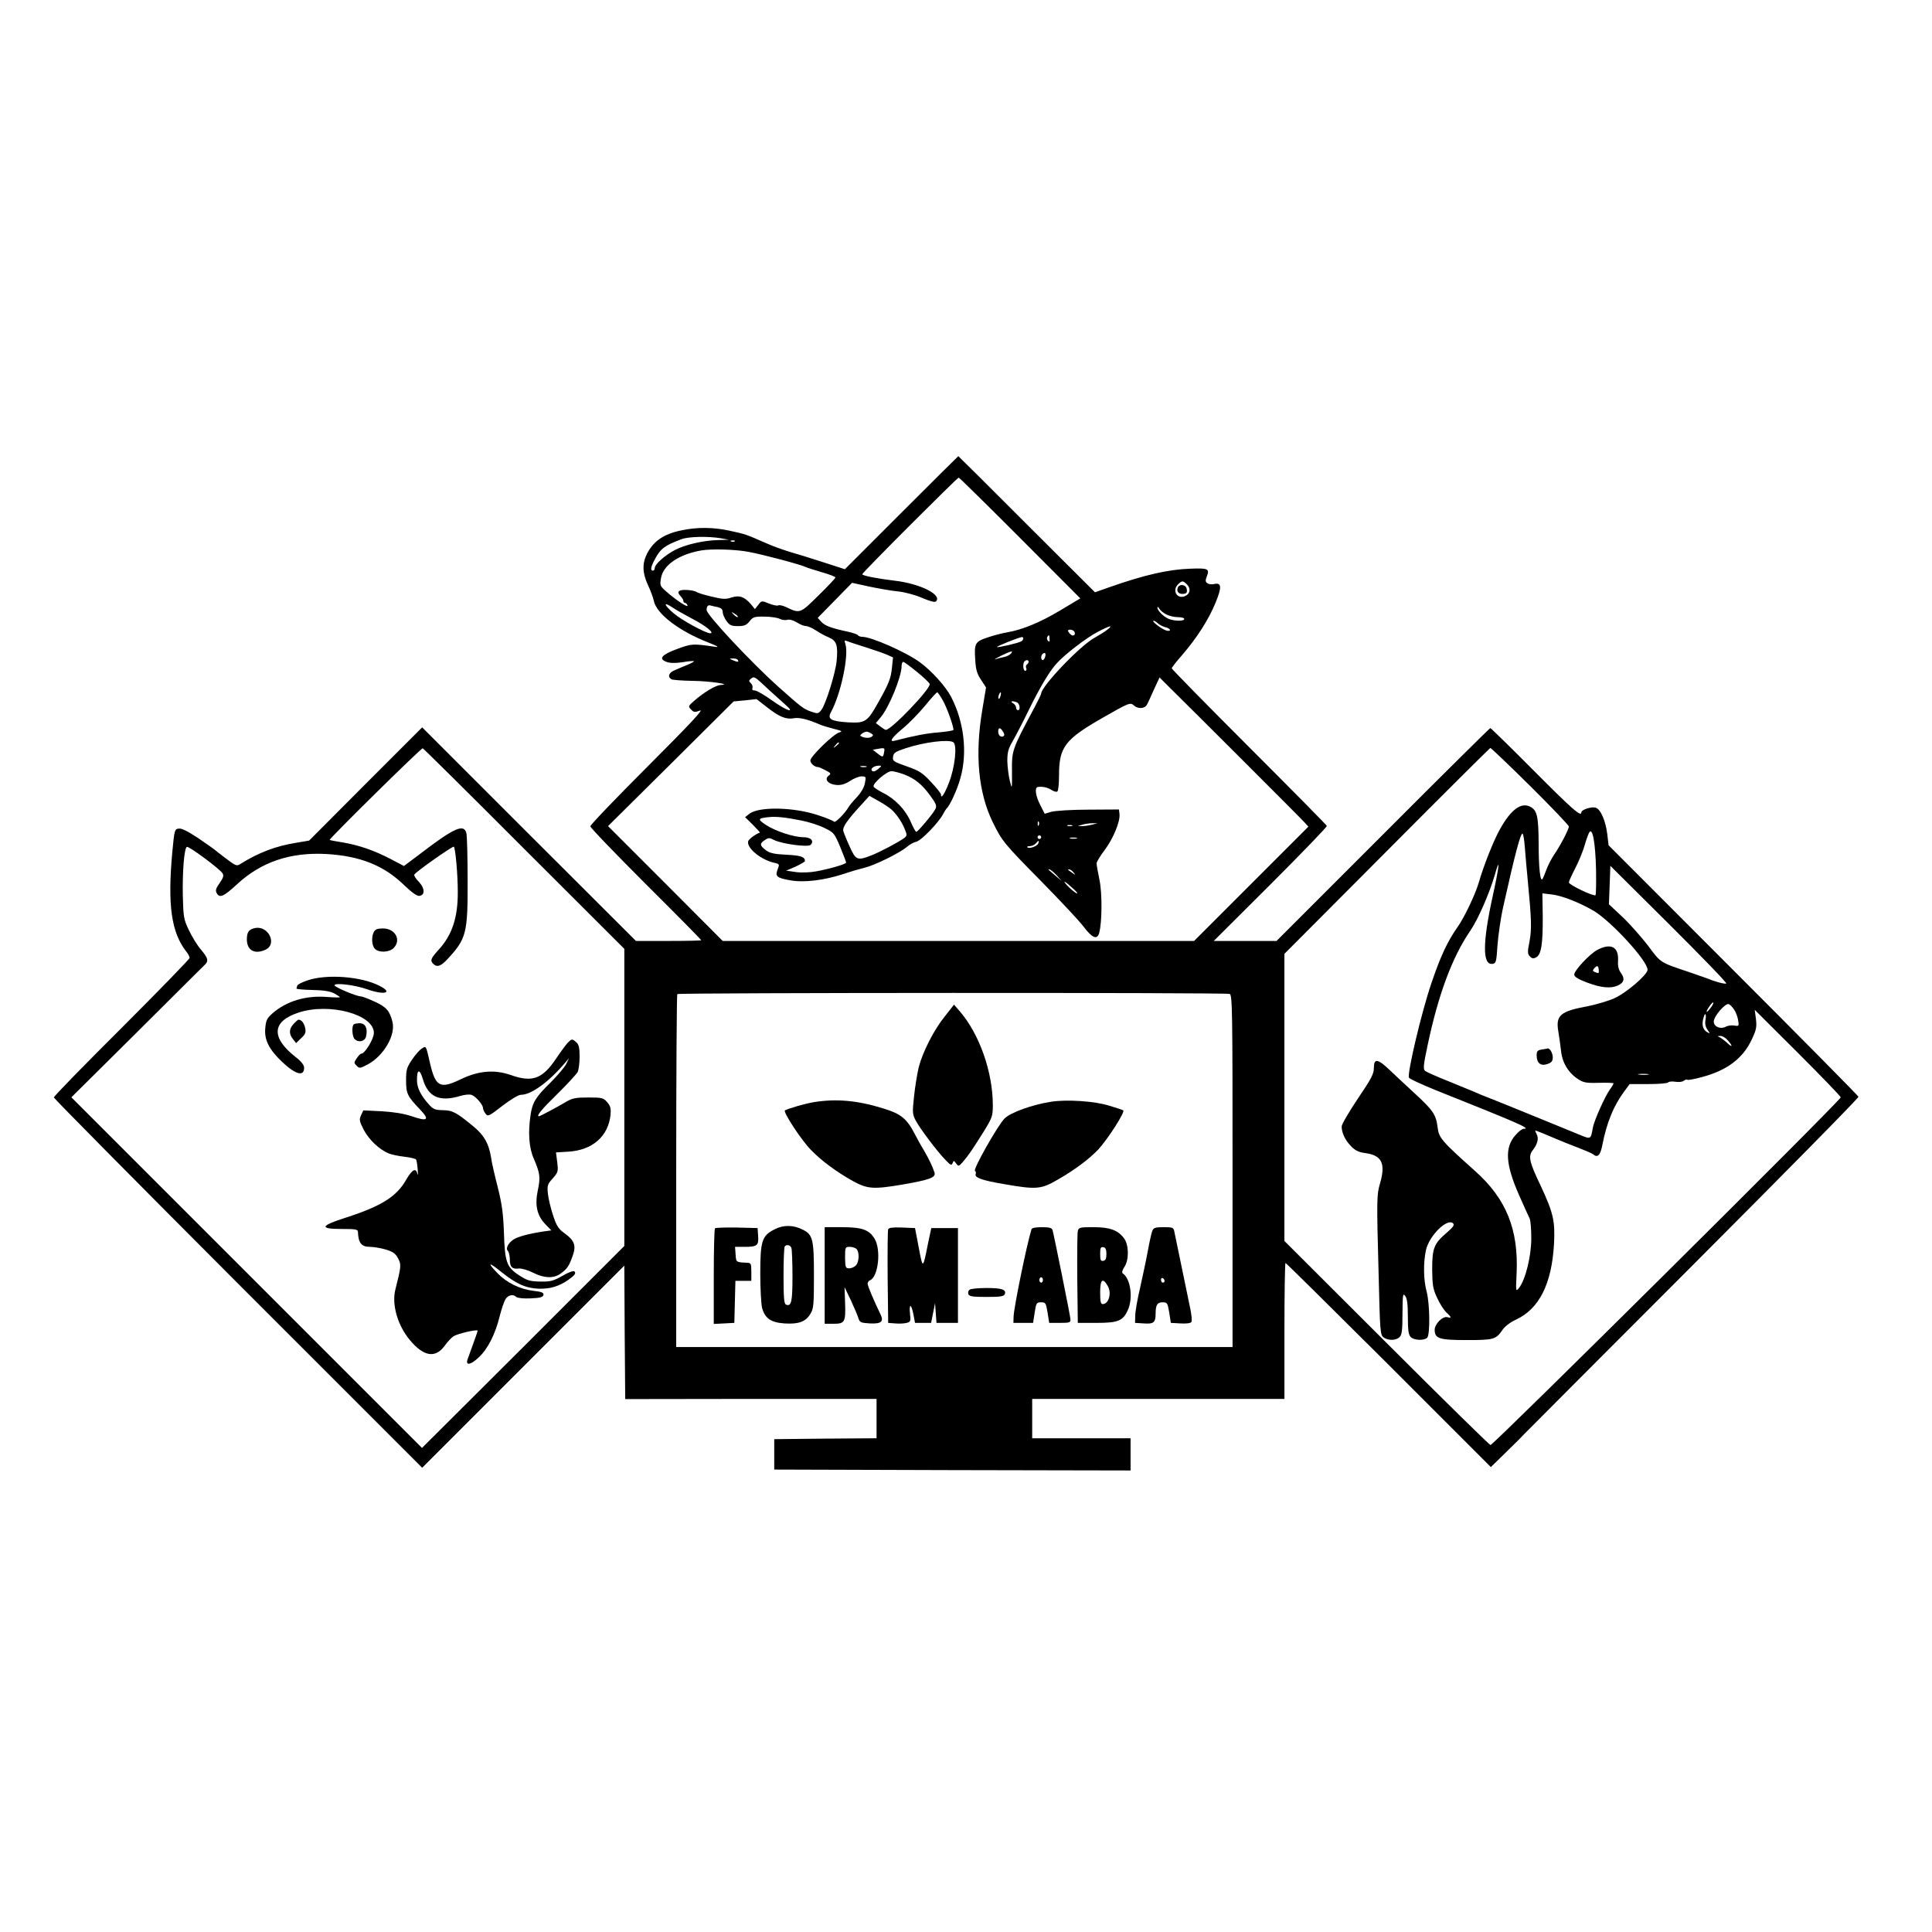 <?xml version="1.0" standalone="no"?>
<!DOCTYPE svg PUBLIC "-//W3C//DTD SVG 20010904//EN"
 "http://www.w3.org/TR/2001/REC-SVG-20010904/DTD/svg10.dtd">
<svg version="1.0" xmlns="http://www.w3.org/2000/svg"
 width="1080pt" height="1080pt" viewBox="0 0 1080 1080"
 preserveAspectRatio="xMidYMid meet">
<g transform="translate(0,1080) scale(0.1,-0.1)"
fill="#000000" stroke="none">
<path d="M5039 7934 l-316 -316 -124 40 c-68 22 -151 48 -184 57 -33 10 -90
30 -126 46 -129 56 -118 52 -214 73 -87 19 -180 20 -267 1 -97 -20 -154 -59
-191 -130 -28 -55 -26 -109 5 -175 14 -30 29 -70 33 -89 15 -73 142 -169 303
-232 51 -20 65 -28 42 -25 -130 19 -133 18 -215 -12 -87 -32 -106 -55 -59 -72
18 -7 48 -8 88 -2 34 6 63 8 65 6 2 -2 -13 -11 -35 -20 -21 -9 -54 -22 -71
-30 -34 -13 -43 -37 -20 -51 6 -4 59 -8 117 -9 96 -1 226 -20 159 -23 -27 -1
-93 -40 -149 -89 -33 -29 -34 -31 -17 -48 15 -16 21 -17 50 -6 23 9 -58 -78
-290 -310 -178 -178 -323 -329 -323 -337 0 -8 140 -153 310 -323 171 -170 310
-311 310 -314 0 -2 -82 -4 -182 -4 l-183 0 -598 597 -597 597 -316 -316 -316
-317 -71 -12 c-118 -19 -211 -55 -314 -119 -19 -13 -26 -10 -80 31 -32 24 -60
46 -63 49 -3 3 -44 32 -91 64 -59 39 -94 57 -110 54 -23 -3 -24 -7 -36 -133
-27 -296 -5 -447 78 -554 11 -13 19 -29 19 -36 0 -6 -171 -182 -380 -391 -209
-208 -380 -383 -379 -389 0 -5 463 -473 1029 -1040 l1030 -1030 565 565 565
565 2 -373 3 -373 703 1 702 0 0 -110 0 -110 -286 -2 -286 -3 0 -85 0 -85 996
-3 996 -2 0 90 0 90 -275 0 -275 0 0 110 0 110 705 0 705 0 0 380 c0 209 3
380 6 380 3 0 263 -257 577 -570 l571 -571 90 88 c50 48 93 92 97 97 4 4 426
428 939 941 513 514 931 938 929 944 -2 6 -317 325 -700 708 l-697 698 -7 60
c-9 76 -37 141 -65 150 -23 7 -80 -11 -80 -26 0 -28 -48 14 -264 231 -131 132
-242 240 -245 240 -3 0 -274 -268 -600 -595 l-595 -595 -175 0 -176 0 318 317
c174 174 316 321 314 326 -1 5 -197 203 -435 441 -238 238 -432 436 -432 440
0 4 26 38 58 74 83 96 150 201 188 295 35 86 33 112 -10 102 -11 -3 -28 -1
-36 4 -12 8 -13 16 -3 41 15 40 6 45 -92 41 -123 -4 -255 -34 -452 -103 l-82
-29 -381 380 c-209 210 -382 381 -383 381 -1 0 -144 -142 -318 -316z m663
-141 l337 -338 -112 -67 c-113 -68 -214 -109 -298 -123 -24 -4 -72 -16 -107
-28 -72 -24 -77 -32 -70 -131 3 -49 10 -74 32 -106 l28 -43 -21 -126 c-42
-249 -22 -461 58 -626 53 -108 62 -119 279 -339 103 -105 208 -217 231 -248
46 -61 74 -73 85 -35 17 58 18 224 2 299 -9 42 -16 84 -16 92 0 8 20 41 45 74
48 64 88 160 83 202 l-3 25 -170 -1 c-93 0 -187 -6 -208 -12 l-37 -11 -25 49
c-27 53 -33 99 -12 101 27 3 53 -3 75 -17 12 -8 27 -12 32 -9 6 3 10 43 10 89
0 160 32 202 243 323 149 85 155 88 176 69 22 -20 60 -18 72 4 5 8 22 46 39
84 l32 69 49 -49 c120 -118 746 -743 763 -763 l20 -22 -319 -319 -320 -320
-1318 0 -1317 0 -320 321 -321 321 351 348 351 349 64 6 64 7 58 -45 c70 -55
107 -70 151 -62 30 6 81 -7 147 -36 11 -5 45 -15 75 -23 48 -12 52 -14 30 -21
-34 -11 -160 -134 -160 -156 0 -17 24 -37 43 -37 5 0 23 -8 42 -18 30 -16 32
-19 17 -30 -26 -20 -3 -48 43 -52 27 -2 48 4 76 22 21 14 50 26 65 26 25 0 26
-2 19 -37 -4 -24 -21 -53 -44 -78 -21 -22 -42 -47 -47 -56 -19 -34 -76 -92
-82 -82 -4 5 -45 22 -92 37 -137 45 -331 48 -382 6 l-23 -18 43 -42 c23 -24
41 -43 40 -44 -28 -11 -64 -38 -66 -50 -8 -38 75 -105 150 -120 25 -6 26 -8
15 -36 -15 -39 -5 -48 71 -61 76 -14 187 0 293 34 41 14 96 30 124 37 55 13
193 81 235 116 14 13 39 26 53 29 28 7 125 108 149 154 7 14 16 28 19 31 19
16 60 106 78 171 40 143 20 314 -52 453 -30 58 -108 145 -175 194 -76 56 -271
142 -321 142 -11 0 -22 4 -25 9 -3 5 -30 14 -58 20 -92 20 -127 33 -147 55
l-20 22 96 98 96 98 96 -21 c53 -11 125 -24 161 -27 37 -4 94 -19 134 -36 46
-20 72 -26 78 -20 37 37 -90 100 -232 116 -99 12 -180 28 -180 36 0 9 531 540
539 540 4 0 158 -152 343 -337z m-1672 -2 l45 -8 -60 -2 c-83 -2 -183 -25
-241 -55 -56 -29 -114 -80 -114 -102 0 -7 -4 -14 -10 -14 -16 0 -12 22 11 64
31 59 55 77 149 112 39 15 151 17 220 5z m77 -17 c-3 -3 -12 -4 -19 -1 -8 3
-5 6 6 6 11 1 17 -2 13 -5z m78 -59 c80 -15 285 -69 320 -85 11 -5 53 -18 93
-30 39 -11 72 -24 72 -28 0 -5 -43 -50 -95 -101 -103 -102 -103 -102 -182 -64
-18 8 -36 12 -42 9 -5 -4 -29 1 -52 10 -41 17 -42 17 -60 -7 l-19 -24 -22 27
c-37 43 -65 52 -109 38 -32 -11 -49 -10 -111 5 -40 9 -78 21 -84 26 -5 4 -30
10 -53 11 -48 3 -61 -10 -36 -35 8 -9 15 -20 15 -26 0 -6 4 -11 9 -11 5 0 11
-6 14 -14 7 -17 -60 26 -117 76 -37 32 -38 36 -31 76 12 73 99 133 225 155 57
10 193 6 265 -8z m2449 -181 c24 -23 20 -53 -9 -66 -45 -20 -75 31 -39 66 8 9
19 16 24 16 5 0 16 -7 24 -16z m-2764 -193 c74 -38 127 -81 100 -81 -26 0
-164 76 -206 113 -54 47 -57 66 -6 32 20 -14 71 -42 112 -64z m143 65 c19 -5
27 -13 27 -27 0 -12 9 -34 21 -50 17 -24 27 -29 64 -29 35 0 48 5 65 27 19 24
27 27 83 26 35 0 73 -6 85 -12 13 -7 32 -9 43 -6 11 4 33 -2 53 -14 18 -12 42
-21 52 -21 11 0 35 -11 55 -24 19 -13 52 -31 72 -39 44 -19 52 -44 44 -131 -7
-70 -60 -240 -85 -274 -17 -22 -20 -23 -58 -10 -42 15 -53 23 -183 139 -153
137 -401 402 -401 429 0 21 8 30 23 25 7 -2 24 -6 40 -9z m2507 -41 c16 -8 45
-15 65 -15 19 0 35 -4 35 -10 0 -13 -51 -13 -86 0 -29 12 -64 46 -64 64 0 6 5
3 11 -7 5 -9 23 -24 39 -32z m-2396 -14 c-2 -3 -12 3 -22 13 -16 17 -16 18 5
5 12 -7 20 -15 17 -18z m2349 -36 c8 -7 26 -17 41 -21 14 -3 26 -10 26 -16 0
-5 -10 -6 -22 -2 -26 8 -85 54 -69 54 5 0 16 -7 24 -15z m-283 -35 c-14 -11
-46 -31 -71 -45 -81 -44 -298 -271 -299 -313 0 -4 -18 -41 -40 -82 -123 -230
-124 -235 -123 -350 1 -104 0 -104 -12 -55 -7 28 -13 77 -14 110 0 49 5 69 29
110 16 28 56 104 88 170 64 131 119 224 161 269 45 49 163 140 226 173 68 36
92 42 55 13z m-185 -10 c11 -18 -5 -31 -21 -16 -8 8 -14 17 -14 20 0 10 28 7
35 -4z m-138 -41 c2 -16 -1 -19 -9 -11 -5 5 -7 15 -4 21 10 15 12 14 13 -10z
m-147 2 c0 -6 -5 -13 -11 -16 -15 -10 -131 -36 -136 -32 -3 4 119 53 140 56 4
0 7 -3 7 -8z m-885 -48 c44 -14 97 -32 119 -41 l38 -17 -6 -58 c-6 -60 -17
-88 -79 -198 -59 -105 -71 -112 -166 -107 -96 6 -117 18 -96 57 55 100 101
317 81 380 -7 21 -6 23 10 17 11 -5 55 -19 99 -33z m816 -37 c-6 -7 -24 -16
-39 -19 -15 -3 -36 -8 -47 -12 -11 -3 3 5 30 19 58 28 72 31 56 12z m192 -16
c-3 -11 -9 -20 -14 -20 -10 0 -12 24 -2 33 13 13 21 7 16 -13z m-1718 -20 c7
-12 -2 -12 -30 0 -19 8 -19 9 2 9 12 1 25 -3 28 -9z m1625 -9 c0 -6 -4 -12
-10 -16 -5 -3 -7 -12 -3 -20 3 -8 0 -15 -6 -15 -12 0 -15 42 -4 53 9 10 23 8
23 -2z m-624 -57 c38 -31 70 -61 71 -68 6 -26 -215 -257 -245 -256 -4 0 -18 9
-31 19 l-25 19 26 31 c48 56 118 228 118 288 0 13 4 23 9 23 5 0 39 -25 77
-56z m-827 -101 c31 -28 72 -65 91 -82 60 -52 9 -36 -75 24 -42 30 -85 55 -95
55 -13 0 -17 5 -14 14 3 8 -1 20 -9 27 -12 12 -12 15 2 26 18 13 17 14 100
-64z m973 -61 c22 -40 58 -140 58 -162 0 -4 -37 -10 -82 -14 -69 -5 -134 -18
-248 -47 -32 -8 -13 20 48 70 35 29 90 86 124 127 33 41 64 74 67 74 3 0 18
-21 33 -48z m321 28 c-3 -12 -8 -19 -11 -16 -5 6 5 36 12 36 2 0 2 -9 -1 -20z
m91 -36 c17 -7 22 -44 6 -44 -5 0 -10 7 -10 15 0 7 -8 19 -17 24 -20 11 -4 15
21 5z m-77 -164 c8 -12 9 -21 3 -25 -15 -9 -30 4 -30 26 0 24 12 24 27 -1z
m-737 -10 c13 -9 13 -11 0 -20 -13 -8 -47 -5 -60 7 -5 5 21 23 35 23 6 0 17
-5 25 -10z m459 -49 c23 -15 9 -143 -25 -228 -25 -64 -44 -92 -44 -64 0 6 -25
37 -55 69 -48 52 -65 63 -136 88 -74 26 -80 30 -77 53 3 23 12 29 73 49 104
34 237 50 264 33z m-639 -5 c0 -2 -8 -10 -17 -17 -16 -13 -17 -12 -4 4 13 16
21 21 21 13z m-1760 -591 l560 -559 0 -831 0 -830 -565 -565 -566 -564 -980
980 -980 980 362 359 c198 198 370 368 380 378 27 24 24 39 -18 89 -20 23 -50
72 -67 108 -29 60 -31 74 -34 190 -3 139 8 272 23 276 12 4 185 -124 199 -148
8 -13 4 -25 -16 -54 -21 -29 -25 -42 -17 -56 16 -30 38 -21 112 47 136 127
300 182 502 171 187 -11 319 -63 432 -172 46 -44 74 -64 88 -62 32 5 30 43 -4
79 -17 17 -28 35 -25 40 10 17 215 161 221 156 9 -10 22 -154 22 -252 1 -144
-32 -243 -108 -325 -43 -48 -48 -59 -29 -78 21 -21 43 -13 79 26 106 114 114
145 113 437 0 132 -3 252 -7 268 -14 54 -68 30 -265 -121 l-84 -63 -76 40
c-93 48 -174 76 -267 92 -39 6 -71 12 -72 14 -6 4 512 515 520 512 4 -1 260
-254 567 -562z m2012 540 c-5 -30 -7 -30 -38 -6 l-25 20 23 4 c44 8 45 7 40
-18z m3612 -189 c119 -118 216 -220 216 -226 0 -16 -48 -108 -82 -157 -16 -24
-35 -61 -43 -83 -8 -23 -18 -46 -22 -53 -13 -21 -22 61 -22 205 -1 145 -9 178
-46 198 -51 27 -108 -14 -170 -125 -37 -66 -92 -206 -119 -300 -19 -65 -81
-195 -118 -247 -56 -79 -96 -165 -146 -313 -55 -160 -136 -503 -126 -529 3 -7
69 -37 147 -69 474 -189 537 -217 495 -217 -9 0 -30 -16 -46 -35 -62 -69 -56
-163 18 -332 29 -65 56 -126 61 -135 5 -10 9 -59 9 -110 0 -100 -32 -230 -68
-277 -19 -23 -19 -22 -14 82 11 244 -58 415 -230 569 -192 172 -205 187 -212
249 -9 68 -25 93 -131 190 -44 41 -105 97 -135 126 -68 65 -90 69 -90 13 0
-33 -14 -60 -90 -172 -49 -73 -90 -143 -90 -155 0 -35 19 -76 52 -110 24 -25
43 -34 82 -39 91 -13 113 -58 80 -171 -18 -63 -19 -81 -7 -521 7 -304 9 -325
27 -338 26 -19 71 -18 90 2 13 12 16 40 16 132 1 105 2 115 15 98 11 -14 15
-47 15 -117 0 -75 4 -101 16 -113 18 -19 75 -21 92 -4 17 17 15 190 -3 258
-18 66 -19 160 -4 231 18 82 120 182 152 150 9 -9 -1 -22 -36 -52 -71 -61 -81
-86 -81 -205 1 -87 4 -108 27 -158 15 -33 38 -69 52 -82 30 -28 31 -34 6 -27
-26 7 -71 -38 -71 -70 0 -50 25 -58 178 -58 153 0 164 3 201 57 14 20 44 43
75 57 130 60 200 199 213 422 7 131 -4 176 -77 332 -61 127 -68 160 -42 193
27 35 35 66 22 90 -6 11 -9 20 -7 20 5 0 52 -19 122 -49 22 -10 74 -30 115
-46 41 -16 79 -32 85 -37 25 -22 41 -7 52 50 24 124 62 219 122 300 l31 42
104 0 c58 0 107 4 111 9 3 5 21 7 40 4 20 -3 41 -1 48 6 8 6 16 8 20 5 3 -3
41 4 84 16 138 37 226 104 275 208 26 55 29 71 24 115 l-7 52 241 -240 c132
-132 240 -244 240 -249 0 -17 -1944 -1946 -1958 -1944 -7 2 -269 259 -582 572
l-570 569 0 803 0 802 573 575 c314 316 575 575 578 576 4 0 104 -95 223 -213z
m-3711 107 c-7 -2 -21 -2 -30 0 -10 3 -4 5 12 5 17 0 24 -2 18 -5z m66 -12
c-16 -13 -27 -16 -34 -10 -12 12 11 29 39 29 16 0 15 -2 -5 -19z m142 -29 c62
-23 103 -56 150 -121 33 -45 37 -57 27 -75 -14 -27 -97 -126 -106 -126 -4 0
-18 26 -32 58 -28 65 -87 127 -154 160 -25 13 -49 28 -52 34 -10 16 73 88 100
87 11 0 42 -8 67 -17z m-68 -197 c29 -26 60 -72 76 -113 12 -29 12 -34 -5 -47
-31 -23 -135 -78 -184 -97 -77 -30 -86 -27 -120 49 -17 37 -33 77 -36 88 -5
22 22 61 107 153 l39 43 50 -28 c28 -15 60 -37 73 -48z m-502 -62 c41 -8 100
-27 129 -42 52 -25 55 -30 87 -106 18 -44 33 -83 33 -87 0 -8 -91 -35 -168
-49 -31 -6 -81 -8 -112 -4 l-55 8 53 23 c28 13 52 27 52 31 -1 23 -23 31 -103
35 -67 3 -94 9 -114 24 -36 27 -38 38 -9 57 22 15 27 15 54 1 45 -22 189 -41
203 -27 22 22 2 43 -40 43 -54 0 -157 34 -210 69 -47 31 -45 37 14 43 42 5 97
-1 186 -19z m1326 -25 c-3 -8 -6 -5 -6 6 -1 11 2 17 5 13 3 -3 4 -12 1 -19z
m298 2 c-16 -4 -41 -8 -55 -8 l-25 0 25 8 c14 4 39 8 55 8 l30 0 -30 -8z
m-112 -7 c-7 -2 -19 -2 -25 0 -7 3 -2 5 12 5 14 0 19 -2 13 -5z m2929 -242 c1
-77 0 -142 -3 -145 -9 -9 -149 58 -149 71 0 6 16 41 34 76 19 36 42 92 52 124
9 32 21 67 27 78 19 35 35 -52 39 -204z m-398 122 c3 -43 11 -130 17 -193 20
-208 22 -263 9 -333 -12 -59 -11 -70 2 -83 12 -13 20 -14 36 -5 28 15 37 76
36 231 l-2 126 52 -6 c59 -7 152 -44 234 -91 99 -59 302 -280 302 -330 0 -27
-118 -129 -185 -159 -33 -15 -100 -35 -150 -45 -153 -28 -179 -51 -164 -140 5
-28 11 -75 15 -106 6 -67 39 -123 92 -159 33 -22 46 -25 120 -23 45 1 82 0 82
-3 0 -3 -9 -19 -21 -35 -28 -40 -85 -167 -94 -209 -14 -73 -8 -71 -88 -38 -40
16 -155 63 -257 105 -102 42 -207 84 -235 95 -27 10 -63 25 -80 33 -16 7 -82
34 -146 60 -64 25 -123 52 -132 58 -12 10 -11 29 13 142 60 285 138 495 239
642 44 64 108 212 137 312 31 111 26 51 -12 -120 -57 -261 -57 -385 -1 -377
20 3 22 10 28 103 4 55 18 154 33 220 66 295 95 405 107 405 4 0 10 -35 13
-77z m-2704 57 c0 -5 -4 -10 -10 -10 -5 0 -10 5 -10 10 0 6 5 10 10 10 6 0 10
-4 10 -10z m198 -7 c-10 -2 -26 -2 -35 0 -10 3 -2 5 17 5 19 0 27 -2 18 -5z
m-214 -28 c-7 -16 -51 -32 -61 -21 -4 3 3 6 14 6 11 0 26 7 33 15 16 19 21 19
14 0z m3846 -783 c-10 -4 -65 11 -105 28 -11 4 -56 20 -100 35 -167 56 -160
51 -231 147 -37 48 -101 121 -143 161 l-77 72 4 107 4 108 329 -327 c181 -180
325 -329 319 -331z m-3744 606 l29 -33 -35 30 c-19 17 -37 31 -39 33 -2 1 0 2
5 2 6 0 23 -15 40 -32z m95 15 c13 -17 13 -17 -6 -3 -11 8 -22 16 -24 17 -2 2
0 3 6 3 6 0 17 -8 24 -17z m4 -96 c19 -18 22 -25 10 -19 -11 6 -33 25 -50 43
-33 36 -8 21 40 -24z m869 -583 c15 -6 16 -93 16 -990 l0 -984 -1555 0 -1555
0 0 983 c0 541 3 987 6 990 9 8 3066 9 3088 1z m2687 -80 c-11 -15 -21 -24
-21 -20 0 12 33 57 37 52 3 -3 -4 -17 -16 -32z m131 -5 c10 -13 21 -41 24 -61
6 -34 5 -35 -21 -31 -14 3 -37 0 -49 -7 -29 -15 -66 1 -66 29 0 30 64 104 84
98 6 -2 18 -14 28 -28z m-158 -59 c-4 -20 -1 -39 10 -55 17 -25 17 -25 -4 -13
-23 15 -29 45 -15 86 8 24 14 12 9 -18z m124 -115 c31 -35 27 -44 -5 -13 -16
14 -35 28 -43 31 -10 4 -9 6 6 6 11 1 30 -10 42 -24z m-445 -192 c-13 -2 -35
-2 -50 0 -16 2 -5 4 22 4 28 0 40 -2 28 -4z"/>
<path d="M6584 7515 c-8 -19 3 -35 25 -35 24 0 30 8 24 31 -6 22 -41 26 -49 4z"/>
<path d="M1425 5612 c-34 -7 -45 -23 -45 -63 0 -61 43 -86 104 -58 68 31 16
137 -59 121z"/>
<path d="M2090 5591 c-15 -29 -12 -77 6 -95 22 -23 80 -20 104 4 45 45 10 110
-60 110 -29 0 -42 -5 -50 -19z"/>
<path d="M1720 5320 c-30 -10 -56 -23 -58 -29 -2 -6 -4 -13 -5 -17 -1 -3 39
-7 88 -8 62 -1 100 -7 123 -19 17 -10 32 -19 32 -21 0 -3 -33 -2 -74 1 -116 9
-223 -23 -301 -90 -32 -28 -38 -40 -42 -83 -7 -66 21 -121 96 -192 75 -70 122
-82 121 -29 -1 14 -17 35 -46 57 -141 110 -135 201 16 250 173 56 420 -11 420
-114 0 -33 -50 -116 -70 -116 -5 0 -17 -12 -26 -26 -16 -23 -16 -26 0 -42 15
-15 19 -15 62 8 89 48 156 163 138 237 -15 62 -34 84 -100 114 -35 16 -69 29
-76 29 -25 0 -148 52 -148 62 0 16 115 2 182 -22 97 -34 148 -21 70 19 -103
53 -295 67 -402 31z"/>
<path d="M1642 5077 c-27 -28 -28 -57 -4 -86 l17 -22 28 27 c24 22 28 32 23
57 -6 28 -20 46 -37 47 -3 0 -15 -10 -27 -23z"/>
<path d="M1977 5073 c-12 -11 -8 -68 5 -81 22 -22 57 -14 64 13 11 45 -3 75
-35 75 -15 0 -31 -3 -34 -7z"/>
<path d="M3171 4968 c-11 -13 -40 -52 -64 -88 -76 -112 -132 -132 -253 -89
-91 31 -178 24 -278 -24 -116 -56 -141 -43 -172 89 -24 104 -21 98 -47 82 -12
-8 -37 -36 -54 -62 -29 -43 -33 -56 -33 -115 0 -74 7 -89 78 -163 56 -59 43
-69 -49 -37 -43 14 -98 23 -166 27 l-102 5 -13 -28 c-11 -24 -9 -33 16 -82 29
-54 86 -109 138 -130 14 -7 54 -15 87 -19 34 -4 64 -11 67 -16 3 -4 7 -30 9
-56 2 -26 1 -37 -2 -24 -7 36 -29 25 -62 -32 -54 -96 -141 -150 -348 -216
-133 -43 -137 -60 -13 -60 79 0 90 -2 91 -17 2 -62 20 -83 68 -83 21 0 60 -7
88 -15 39 -12 54 -22 68 -49 19 -35 18 -45 -15 -175 -21 -84 13 -201 82 -283
76 -91 141 -102 193 -32 16 23 39 47 50 54 23 15 135 41 135 31 0 -3 -12 -38
-26 -76 -14 -39 -28 -77 -31 -86 -10 -34 18 -29 62 12 52 48 94 131 119 234
10 39 24 80 32 93 15 23 43 29 60 12 6 -6 41 -10 80 -8 54 2 69 7 72 19 2 13
-9 18 -55 23 -76 9 -150 45 -201 98 -61 62 -51 66 20 8 85 -68 139 -92 213
-94 62 -1 108 13 160 48 37 26 47 38 36 49 -5 5 -35 -6 -67 -25 -51 -29 -67
-33 -125 -32 -57 1 -73 6 -117 35 -70 45 -80 74 -85 239 -4 108 -11 159 -35
255 -17 66 -34 140 -37 165 -12 76 -39 124 -96 171 -99 82 -119 92 -173 93
-45 1 -55 5 -81 35 -43 48 -64 91 -64 131 -1 64 15 68 33 7 29 -99 93 -128
207 -94 26 8 54 11 66 6 23 -8 63 -55 63 -73 0 -7 6 -21 14 -31 13 -18 18 -16
94 43 47 36 90 62 104 62 58 0 155 71 248 180 l21 25 -16 -33 c-9 -18 -49 -65
-89 -105 -82 -80 -100 -111 -110 -179 -15 -100 -9 -185 18 -245 35 -83 38
-103 22 -179 -17 -82 -4 -140 44 -189 l32 -33 -44 -6 c-80 -12 -143 -29 -166
-44 -31 -20 -47 -51 -33 -65 6 -6 11 -28 11 -48 0 -42 13 -55 52 -50 14 1 49
-9 77 -23 63 -32 118 -34 157 -4 36 27 45 41 65 97 21 57 11 86 -44 126 -35
25 -46 42 -65 100 -13 39 -26 93 -29 121 -5 46 -3 54 27 87 30 34 31 39 25 90
l-7 55 68 4 c136 8 225 86 237 207 3 34 0 48 -19 70 -21 24 -28 26 -106 26
-70 0 -89 -4 -123 -24 -41 -25 -146 -81 -152 -81 -17 0 14 38 101 123 57 56
108 112 115 124 6 12 11 51 11 86 0 49 -4 68 -18 80 -24 22 -26 21 -51 -5z"/>
<path d="M8929 5490 c-43 -23 -129 -115 -129 -138 0 -12 22 -26 73 -45 77 -29
131 -34 171 -16 35 16 40 38 18 69 -14 18 -19 39 -17 71 4 76 -40 99 -116 59z
m8 -110 c2 -22 1 -23 -21 -14 -13 5 -14 9 -5 20 16 19 24 17 26 -6z"/>
<path d="M8618 4933 c-23 -4 -28 -9 -28 -33 0 -43 23 -61 60 -48 23 8 30 16
30 37 0 25 -17 53 -29 50 -4 -1 -18 -4 -33 -6z"/>
<path d="M5282 5119 c-61 -75 -124 -199 -146 -284 -8 -33 -20 -105 -26 -160
-10 -93 -10 -103 9 -139 23 -44 120 -173 168 -222 27 -28 32 -30 38 -16 6 16
8 15 20 -2 13 -18 15 -17 41 13 32 38 54 71 117 172 43 70 47 81 47 140 0 186
-75 399 -185 526 l-32 37 -51 -65z"/>
<path d="M4550 4639 c-49 -8 -142 -35 -162 -46 -13 -7 91 -166 145 -221 60
-62 143 -123 238 -176 79 -43 114 -45 278 -17 149 26 183 39 175 66 -10 32
-31 76 -59 124 -15 24 -38 66 -52 93 -44 85 -78 112 -173 141 -147 46 -265 56
-390 36z"/>
<path d="M5874 4641 c-107 -17 -227 -61 -259 -94 -39 -40 -177 -285 -165 -292
5 -3 7 -11 4 -19 -7 -19 37 -35 163 -56 178 -31 204 -28 298 27 96 55 177 117
226 169 55 61 149 208 138 217 -2 2 -37 14 -78 26 -82 26 -238 36 -327 22z"/>
<path d="M4330 3928 c-71 -36 -80 -64 -80 -248 0 -85 5 -171 10 -191 16 -59
50 -82 125 -87 79 -5 118 9 145 53 18 29 20 50 20 214 0 201 -6 228 -60 256
-54 28 -110 29 -160 3z m94 -104 c3 -9 6 -80 6 -158 0 -143 -6 -171 -36 -159
-11 4 -14 38 -14 162 0 87 3 161 7 164 11 12 31 7 37 -9z"/>
<path d="M3997 3934 c-4 -4 -7 -126 -7 -271 l0 -264 58 3 57 3 3 118 3 117 44
0 45 0 0 50 c0 45 -2 50 -22 51 -64 3 -63 2 -66 47 l-3 42 53 0 c71 0 80 8 76
61 l-3 44 -116 3 c-63 1 -118 -1 -122 -4z"/>
<path d="M4610 3670 l0 -270 50 0 c63 0 68 10 64 120 l-3 85 36 -75 c19 -41
38 -86 42 -100 7 -22 13 -25 64 -28 63 -3 79 10 59 51 -35 72 -72 158 -72 171
0 7 6 16 13 19 47 18 64 173 25 234 -30 49 -70 63 -183 63 l-95 0 0 -270z
m178 148 c17 -17 15 -74 -4 -92 -8 -9 -25 -16 -37 -16 -20 0 -22 5 -23 60 0
58 1 60 26 60 14 0 31 -5 38 -12z"/>
<path d="M4965 3928 c-3 -7 -4 -128 -3 -268 l3 -255 39 -3 c22 -2 50 -1 64 3
22 5 24 10 19 51 -6 59 7 57 19 -3 l9 -48 45 0 45 0 11 55 11 55 4 -55 4 -55
60 0 60 0 0 265 0 265 -75 0 -74 0 -18 -84 c-29 -147 -29 -147 -52 -26 l-21
110 -73 3 c-53 2 -74 -1 -77 -10z"/>
<path d="M5766 3928 c-28 -92 -98 -435 -100 -488 l-1 -35 55 0 55 0 9 58 c8
53 10 57 36 57 25 0 27 -4 36 -57 l9 -58 60 0 c54 0 60 2 59 20 -1 20 -91 465
-100 498 -4 13 -17 17 -60 17 -35 0 -56 -4 -58 -12z m64 -283 c0 -8 -4 -15
-10 -15 -5 0 -10 7 -10 15 0 8 5 15 10 15 6 0 10 -7 10 -15z"/>
<path d="M6025 3918 c-3 -13 -4 -133 -3 -268 l3 -245 105 0 c119 0 147 11 174
70 31 66 17 177 -28 207 -6 4 -2 18 9 35 27 39 26 123 -1 160 -34 46 -79 63
-171 63 -77 0 -83 -1 -88 -22z m160 -128 c0 -25 -5 -36 -17 -38 -15 -3 -18 4
-18 38 0 34 3 41 18 38 12 -2 17 -13 17 -38z m7 -178 c24 -40 6 -102 -28 -102
-11 0 -14 16 -14 65 0 73 14 85 42 37z"/>
<path d="M6441 3918 c-5 -13 -16 -63 -25 -113 -9 -49 -29 -142 -43 -205 -15
-63 -27 -133 -27 -155 l-1 -40 49 -3 c55 -4 66 5 66 55 0 48 9 63 39 63 26 0
28 -4 37 -57 l9 -58 54 -3 c32 -2 57 1 61 8 4 6 1 39 -6 73 -7 34 -29 141 -49
237 -20 96 -38 185 -41 198 -4 20 -10 22 -59 22 -48 0 -57 -3 -64 -22z m69
-279 c0 -5 -4 -9 -10 -9 -5 0 -10 7 -10 16 0 8 5 12 10 9 6 -3 10 -10 10 -16z"/>
<path d="M5421 3591 c-8 -5 -11 -16 -8 -25 5 -13 24 -16 102 -16 78 0 97 3
102 16 9 25 -16 34 -102 34 -44 0 -86 -4 -94 -9z"/>
</g>
</svg>
